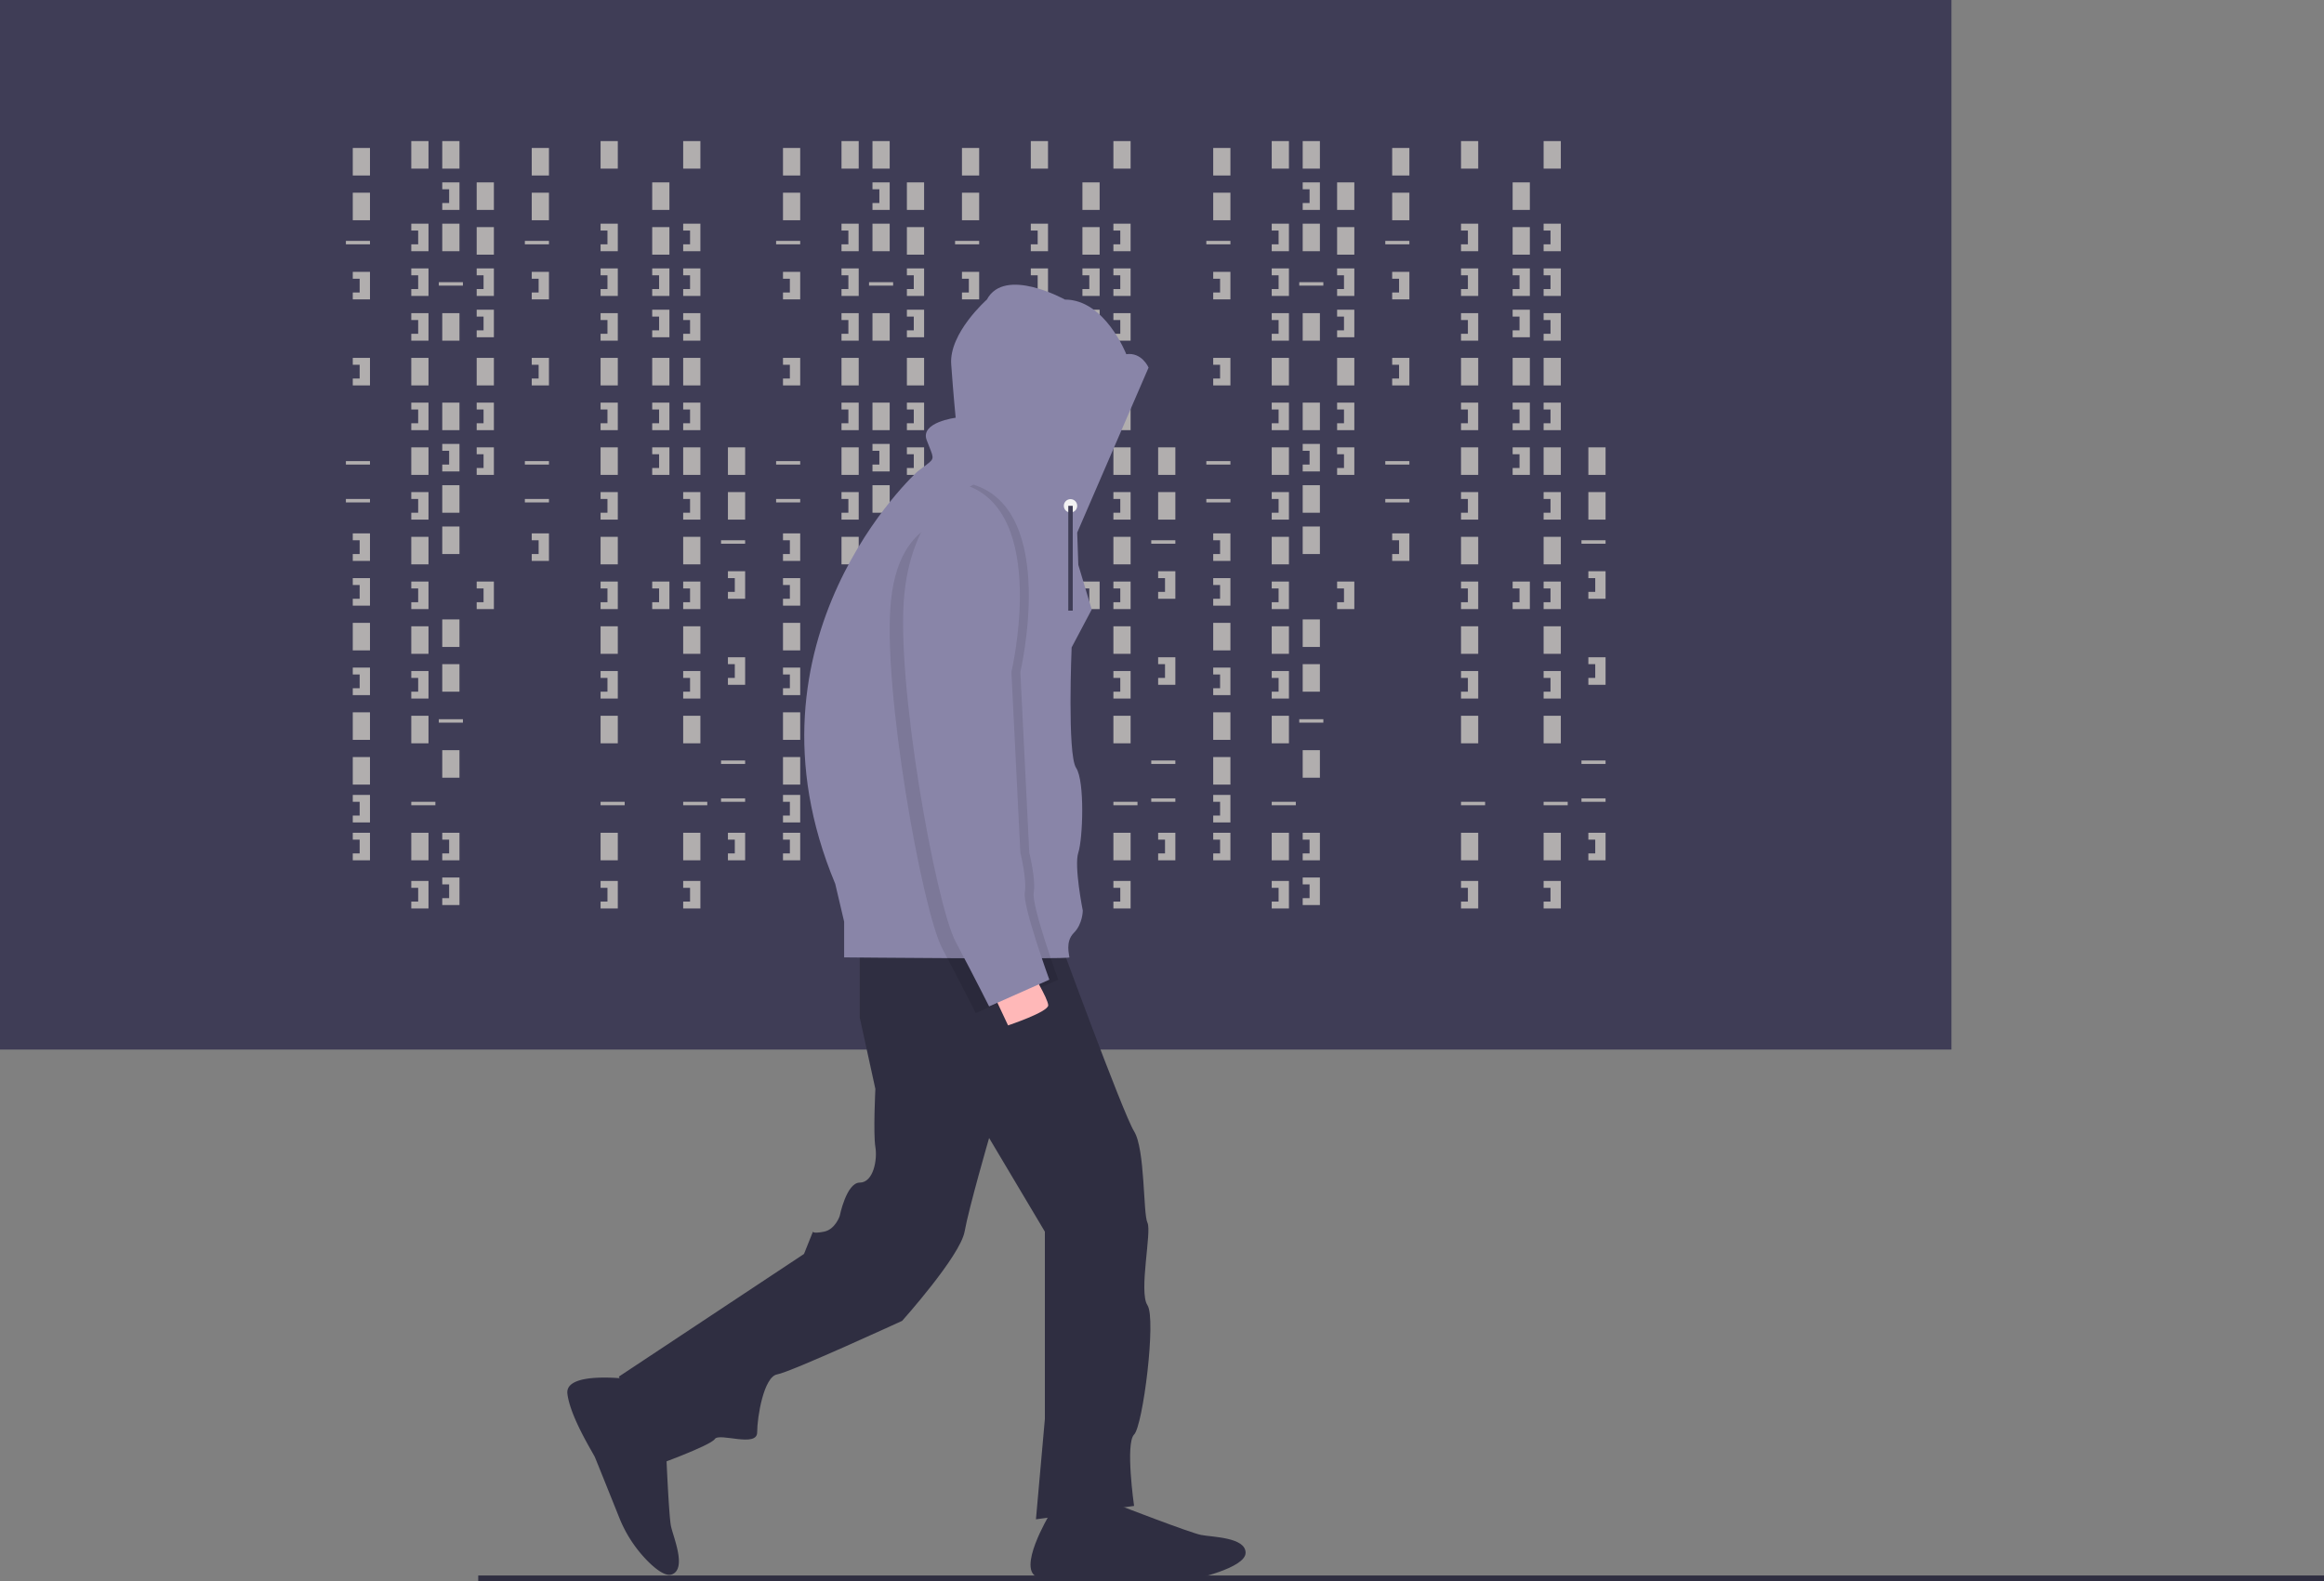 <svg xmlns="http://www.w3.org/2000/svg" data-name="Layer 1" width="1042.039" height="709.089" viewBox="0 0 1042.039 709.089" xmlns:xlink="http://www.w3.org/1999/xlink"><rect x="0" y="0" width="1042.039" height="709.089" fill="#808080" stroke="none"/><title>hacker_mind</title><rect width="875" height="470.679" fill="#3f3d56"/><rect x="158.179" y="66.358" width="7.716" height="12.346" fill="#b1aeae"/><rect x="184.414" y="63.272" width="7.716" height="12.346" fill="#b1aeae"/><rect x="198.302" y="63.272" width="7.716" height="12.346" fill="#b1aeae"/><rect x="198.302" y="100.309" width="7.716" height="12.346" fill="#b1aeae"/><rect x="213.735" y="81.79" width="7.716" height="12.346" fill="#b1aeae"/><rect x="213.735" y="101.852" width="7.716" height="12.346" fill="#b1aeae"/><rect x="198.302" y="140.432" width="7.716" height="12.346" fill="#b1aeae"/><rect x="213.735" y="160.494" width="7.716" height="12.346" fill="#b1aeae"/><rect x="198.302" y="236.111" width="7.716" height="12.346" fill="#b1aeae"/><rect x="184.414" y="160.494" width="7.716" height="12.346" fill="#b1aeae"/><rect x="158.179" y="86.42" width="7.716" height="12.346" fill="#b1aeae"/><rect x="158.179" y="279.321" width="7.716" height="12.346" fill="#b1aeae"/><rect x="158.179" y="319.444" width="7.716" height="12.346" fill="#b1aeae"/><rect x="158.179" y="339.506" width="7.716" height="12.346" fill="#b1aeae"/><rect x="155.093" y="108.025" width="10.802" height="1.543" fill="#b1aeae"/><rect x="196.759" y="126.543" width="10.802" height="1.543" fill="#b1aeae"/><rect x="155.093" y="206.79" width="10.802" height="1.543" fill="#b1aeae"/><rect x="155.093" y="223.765" width="10.802" height="1.543" fill="#b1aeae"/><rect x="196.759" y="322.531" width="10.802" height="1.543" fill="#b1aeae"/><rect x="184.414" y="359.568" width="10.802" height="1.543" fill="#b1aeae"/><polygon points="158.179 121.914 158.179 125 161.265 125 161.265 131.173 158.179 131.173 158.179 134.259 165.895 134.259 165.895 121.914 158.179 121.914" fill="#b1aeae"/><polygon points="184.414 100.309 184.414 103.395 187.5 103.395 187.5 109.568 184.414 109.568 184.414 112.654 192.13 112.654 192.13 100.309 184.414 100.309" fill="#b1aeae"/><polygon points="213.735 120.37 213.735 123.457 216.821 123.457 216.821 129.63 213.735 129.63 213.735 132.716 221.451 132.716 221.451 120.37 213.735 120.37" fill="#b1aeae"/><polygon points="213.735 180.556 213.735 183.642 216.821 183.642 216.821 189.815 213.735 189.815 213.735 192.901 221.451 192.901 221.451 180.556 213.735 180.556" fill="#b1aeae"/><polygon points="213.735 200.617 213.735 203.704 216.821 203.704 216.821 209.877 213.735 209.877 213.735 212.963 221.451 212.963 221.451 200.617 213.735 200.617" fill="#b1aeae"/><polygon points="213.735 138.889 213.735 141.975 216.821 141.975 216.821 148.148 213.735 148.148 213.735 151.235 221.451 151.235 221.451 138.889 213.735 138.889" fill="#b1aeae"/><polygon points="198.302 81.79 198.302 84.877 201.389 84.877 201.389 91.049 198.302 91.049 198.302 94.136 206.019 94.136 206.019 81.79 198.302 81.79" fill="#b1aeae"/><rect x="198.302" y="180.556" width="7.716" height="12.346" fill="#b1aeae"/><rect x="198.302" y="217.593" width="7.716" height="12.346" fill="#b1aeae"/><polygon points="198.302 199.074 198.302 202.16 201.389 202.16 201.389 208.333 198.302 208.333 198.302 211.42 206.019 211.42 206.019 199.074 198.302 199.074" fill="#b1aeae"/><polygon points="184.414 120.37 184.414 123.457 187.5 123.457 187.5 129.63 184.414 129.63 184.414 132.716 192.13 132.716 192.13 120.37 184.414 120.37" fill="#b1aeae"/><polygon points="184.414 140.432 184.414 143.519 187.5 143.519 187.5 149.691 184.414 149.691 184.414 152.778 192.13 152.778 192.13 140.432 184.414 140.432" fill="#b1aeae"/><rect x="184.414" y="200.617" width="7.716" height="12.346" fill="#b1aeae"/><polygon points="184.414 180.556 184.414 183.642 187.5 183.642 187.5 189.815 184.414 189.815 184.414 192.901 192.13 192.901 192.13 180.556 184.414 180.556" fill="#b1aeae"/><rect x="184.414" y="240.741" width="7.716" height="12.346" fill="#b1aeae"/><polygon points="184.414 220.679 184.414 223.765 187.5 223.765 187.5 229.938 184.414 229.938 184.414 233.025 192.13 233.025 192.13 220.679 184.414 220.679" fill="#b1aeae"/><rect x="184.414" y="280.864" width="7.716" height="12.346" fill="#b1aeae"/><rect x="198.302" y="277.778" width="7.716" height="12.346" fill="#b1aeae"/><polygon points="184.414 260.802 184.414 263.889 187.5 263.889 187.5 270.062 184.414 270.062 184.414 273.148 192.13 273.148 192.13 260.802 184.414 260.802" fill="#b1aeae"/><polygon points="213.735 260.802 213.735 263.889 216.821 263.889 216.821 270.062 213.735 270.062 213.735 273.148 221.451 273.148 221.451 260.802 213.735 260.802" fill="#b1aeae"/><rect x="292.438" y="81.79" width="7.716" height="12.346" fill="#b1aeae"/><rect x="292.438" y="101.852" width="7.716" height="12.346" fill="#b1aeae"/><rect x="292.438" y="160.494" width="7.716" height="12.346" fill="#b1aeae"/><polygon points="292.438 120.37 292.438 123.457 295.525 123.457 295.525 129.63 292.438 129.63 292.438 132.716 300.154 132.716 300.154 120.37 292.438 120.37" fill="#b1aeae"/><polygon points="292.438 180.556 292.438 183.642 295.525 183.642 295.525 189.815 292.438 189.815 292.438 192.901 300.154 192.901 300.154 180.556 292.438 180.556" fill="#b1aeae"/><polygon points="292.438 200.617 292.438 203.704 295.525 203.704 295.525 209.877 292.438 209.877 292.438 212.963 300.154 212.963 300.154 200.617 292.438 200.617" fill="#b1aeae"/><polygon points="292.438 138.889 292.438 141.975 295.525 141.975 295.525 148.148 292.438 148.148 292.438 151.235 300.154 151.235 300.154 138.889 292.438 138.889" fill="#b1aeae"/><polygon points="292.438 260.802 292.438 263.889 295.525 263.889 295.525 270.062 292.438 270.062 292.438 273.148 300.154 273.148 300.154 260.802 292.438 260.802" fill="#b1aeae"/><rect x="184.414" y="320.988" width="7.716" height="12.346" fill="#b1aeae"/><rect x="198.302" y="297.84" width="7.716" height="12.346" fill="#b1aeae"/><rect x="184.414" y="373.457" width="7.716" height="12.346" fill="#b1aeae"/><rect x="198.302" y="336.42" width="7.716" height="12.346" fill="#b1aeae"/><polygon points="184.414 300.926 184.414 304.012 187.5 304.012 187.5 310.185 184.414 310.185 184.414 313.272 192.13 313.272 192.13 300.926 184.414 300.926" fill="#b1aeae"/><polygon points="184.414 395.062 184.414 398.148 187.5 398.148 187.5 404.321 184.414 404.321 184.414 407.407 192.13 407.407 192.13 395.062 184.414 395.062" fill="#b1aeae"/><rect x="269.29" y="63.272" width="7.716" height="12.346" fill="#b1aeae"/><rect x="269.29" y="160.494" width="7.716" height="12.346" fill="#b1aeae"/><rect x="269.29" y="359.568" width="10.802" height="1.543" fill="#b1aeae"/><polygon points="269.29 100.309 269.29 103.395 272.377 103.395 272.377 109.568 269.29 109.568 269.29 112.654 277.006 112.654 277.006 100.309 269.29 100.309" fill="#b1aeae"/><polygon points="269.29 120.37 269.29 123.457 272.377 123.457 272.377 129.63 269.29 129.63 269.29 132.716 277.006 132.716 277.006 120.37 269.29 120.37" fill="#b1aeae"/><polygon points="269.29 140.432 269.29 143.519 272.377 143.519 272.377 149.691 269.29 149.691 269.29 152.778 277.006 152.778 277.006 140.432 269.29 140.432" fill="#b1aeae"/><rect x="269.29" y="200.617" width="7.716" height="12.346" fill="#b1aeae"/><polygon points="269.29 180.556 269.29 183.642 272.377 183.642 272.377 189.815 269.29 189.815 269.29 192.901 277.006 192.901 277.006 180.556 269.29 180.556" fill="#b1aeae"/><rect x="269.29" y="240.741" width="7.716" height="12.346" fill="#b1aeae"/><polygon points="269.29 220.679 269.29 223.765 272.377 223.765 272.377 229.938 269.29 229.938 269.29 233.025 277.006 233.025 277.006 220.679 269.29 220.679" fill="#b1aeae"/><rect x="269.29" y="280.864" width="7.716" height="12.346" fill="#b1aeae"/><polygon points="269.29 260.802 269.29 263.889 272.377 263.889 272.377 270.062 269.29 270.062 269.29 273.148 277.006 273.148 277.006 260.802 269.29 260.802" fill="#b1aeae"/><rect x="269.29" y="320.988" width="7.716" height="12.346" fill="#b1aeae"/><rect x="269.29" y="373.457" width="7.716" height="12.346" fill="#b1aeae"/><polygon points="269.29 300.926 269.29 304.012 272.377 304.012 272.377 310.185 269.29 310.185 269.29 313.272 277.006 313.272 277.006 300.926 269.29 300.926" fill="#b1aeae"/><polygon points="269.29 395.062 269.29 398.148 272.377 398.148 272.377 404.321 269.29 404.321 269.29 407.407 277.006 407.407 277.006 395.062 269.29 395.062" fill="#b1aeae"/><rect x="306.327" y="63.272" width="7.716" height="12.346" fill="#b1aeae"/><rect x="306.327" y="160.494" width="7.716" height="12.346" fill="#b1aeae"/><rect x="306.327" y="359.568" width="10.802" height="1.543" fill="#b1aeae"/><polygon points="306.327 100.309 306.327 103.395 309.414 103.395 309.414 109.568 306.327 109.568 306.327 112.654 314.043 112.654 314.043 100.309 306.327 100.309" fill="#b1aeae"/><polygon points="306.327 120.37 306.327 123.457 309.414 123.457 309.414 129.63 306.327 129.63 306.327 132.716 314.043 132.716 314.043 120.37 306.327 120.37" fill="#b1aeae"/><polygon points="306.327 140.432 306.327 143.519 309.414 143.519 309.414 149.691 306.327 149.691 306.327 152.778 314.043 152.778 314.043 140.432 306.327 140.432" fill="#b1aeae"/><rect x="306.327" y="200.617" width="7.716" height="12.346" fill="#b1aeae"/><polygon points="306.327 180.556 306.327 183.642 309.414 183.642 309.414 189.815 306.327 189.815 306.327 192.901 314.043 192.901 314.043 180.556 306.327 180.556" fill="#b1aeae"/><rect x="306.327" y="240.741" width="7.716" height="12.346" fill="#b1aeae"/><polygon points="306.327 220.679 306.327 223.765 309.414 223.765 309.414 229.938 306.327 229.938 306.327 233.025 314.043 233.025 314.043 220.679 306.327 220.679" fill="#b1aeae"/><rect x="306.327" y="280.864" width="7.716" height="12.346" fill="#b1aeae"/><polygon points="306.327 260.802 306.327 263.889 309.414 263.889 309.414 270.062 306.327 270.062 306.327 273.148 314.043 273.148 314.043 260.802 306.327 260.802" fill="#b1aeae"/><rect x="306.327" y="320.988" width="7.716" height="12.346" fill="#b1aeae"/><rect x="306.327" y="373.457" width="7.716" height="12.346" fill="#b1aeae"/><polygon points="306.327 300.926 306.327 304.012 309.414 304.012 309.414 310.185 306.327 310.185 306.327 313.272 314.043 313.272 314.043 300.926 306.327 300.926" fill="#b1aeae"/><polygon points="306.327 395.062 306.327 398.148 309.414 398.148 309.414 404.321 306.327 404.321 306.327 407.407 314.043 407.407 314.043 395.062 306.327 395.062" fill="#b1aeae"/><polygon points="198.302 373.457 198.302 376.543 201.389 376.543 201.389 382.716 198.302 382.716 198.302 385.802 206.019 385.802 206.019 373.457 198.302 373.457" fill="#b1aeae"/><polygon points="198.302 393.519 198.302 396.605 201.389 396.605 201.389 402.778 198.302 402.778 198.302 405.864 206.019 405.864 206.019 393.519 198.302 393.519" fill="#b1aeae"/><polygon points="158.179 160.494 158.179 163.58 161.265 163.58 161.265 169.753 158.179 169.753 158.179 172.84 165.895 172.84 165.895 160.494 158.179 160.494" fill="#b1aeae"/><polygon points="158.179 239.198 158.179 242.284 161.265 242.284 161.265 248.457 158.179 248.457 158.179 251.543 165.895 251.543 165.895 239.198 158.179 239.198" fill="#b1aeae"/><polygon points="158.179 259.259 158.179 262.346 161.265 262.346 161.265 268.519 158.179 268.519 158.179 271.605 165.895 271.605 165.895 259.259 158.179 259.259" fill="#b1aeae"/><polygon points="158.179 299.383 158.179 302.469 161.265 302.469 161.265 308.642 158.179 308.642 158.179 311.728 165.895 311.728 165.895 299.383 158.179 299.383" fill="#b1aeae"/><polygon points="158.179 356.481 158.179 359.568 161.265 359.568 161.265 365.741 158.179 365.741 158.179 368.827 165.895 368.827 165.895 356.481 158.179 356.481" fill="#b1aeae"/><polygon points="158.179 373.457 158.179 376.543 161.265 376.543 161.265 382.716 158.179 382.716 158.179 385.802 165.895 385.802 165.895 373.457 158.179 373.457" fill="#b1aeae"/><rect x="238.426" y="66.358" width="7.716" height="12.346" fill="#b1aeae"/><rect x="238.426" y="86.42" width="7.716" height="12.346" fill="#b1aeae"/><rect x="235.34" y="108.025" width="10.802" height="1.543" fill="#b1aeae"/><rect x="235.34" y="206.79" width="10.802" height="1.543" fill="#b1aeae"/><rect x="235.34" y="223.765" width="10.802" height="1.543" fill="#b1aeae"/><polygon points="238.426 121.914 238.426 125 241.512 125 241.512 131.173 238.426 131.173 238.426 134.259 246.142 134.259 246.142 121.914 238.426 121.914" fill="#b1aeae"/><polygon points="238.426 160.494 238.426 163.58 241.512 163.58 241.512 169.753 238.426 169.753 238.426 172.84 246.142 172.84 246.142 160.494 238.426 160.494" fill="#b1aeae"/><polygon points="238.426 239.198 238.426 242.284 241.512 242.284 241.512 248.457 238.426 248.457 238.426 251.543 246.142 251.543 246.142 239.198 238.426 239.198" fill="#b1aeae"/><rect x="326.389" y="200.617" width="7.716" height="12.346" fill="#b1aeae"/><rect x="326.389" y="220.679" width="7.716" height="12.346" fill="#b1aeae"/><rect x="323.302" y="242.284" width="10.802" height="1.543" fill="#b1aeae"/><rect x="323.302" y="341.049" width="10.802" height="1.543" fill="#b1aeae"/><rect x="323.302" y="358.025" width="10.802" height="1.543" fill="#b1aeae"/><polygon points="326.389 256.173 326.389 259.259 329.475 259.259 329.475 265.432 326.389 265.432 326.389 268.519 334.105 268.519 334.105 256.173 326.389 256.173" fill="#b1aeae"/><polygon points="326.389 294.753 326.389 297.84 329.475 297.84 329.475 304.012 326.389 304.012 326.389 307.099 334.105 307.099 334.105 294.753 326.389 294.753" fill="#b1aeae"/><polygon points="326.389 373.457 326.389 376.543 329.475 376.543 329.475 382.716 326.389 382.716 326.389 385.802 334.105 385.802 334.105 373.457 326.389 373.457" fill="#b1aeae"/><rect x="351.08" y="66.358" width="7.716" height="12.346" fill="#b1aeae"/><rect x="377.315" y="63.272" width="7.716" height="12.346" fill="#b1aeae"/><rect x="391.204" y="63.272" width="7.716" height="12.346" fill="#b1aeae"/><rect x="391.204" y="100.309" width="7.716" height="12.346" fill="#b1aeae"/><rect x="406.636" y="81.79" width="7.716" height="12.346" fill="#b1aeae"/><rect x="406.636" y="101.852" width="7.716" height="12.346" fill="#b1aeae"/><rect x="391.204" y="140.432" width="7.716" height="12.346" fill="#b1aeae"/><rect x="406.636" y="160.494" width="7.716" height="12.346" fill="#b1aeae"/><rect x="391.204" y="236.111" width="7.716" height="12.346" fill="#b1aeae"/><rect x="377.315" y="160.494" width="7.716" height="12.346" fill="#b1aeae"/><rect x="351.08" y="86.42" width="7.716" height="12.346" fill="#b1aeae"/><rect x="351.08" y="279.321" width="7.716" height="12.346" fill="#b1aeae"/><rect x="351.08" y="319.444" width="7.716" height="12.346" fill="#b1aeae"/><rect x="351.08" y="339.506" width="7.716" height="12.346" fill="#b1aeae"/><rect x="347.994" y="108.025" width="10.802" height="1.543" fill="#b1aeae"/><rect x="389.66" y="126.543" width="10.802" height="1.543" fill="#b1aeae"/><rect x="347.994" y="206.79" width="10.802" height="1.543" fill="#b1aeae"/><rect x="347.994" y="223.765" width="10.802" height="1.543" fill="#b1aeae"/><rect x="389.66" y="322.531" width="10.802" height="1.543" fill="#b1aeae"/><rect x="377.315" y="359.568" width="10.802" height="1.543" fill="#b1aeae"/><polygon points="351.08 121.914 351.08 125 354.167 125 354.167 131.173 351.08 131.173 351.08 134.259 358.796 134.259 358.796 121.914 351.08 121.914" fill="#b1aeae"/><polygon points="377.315 100.309 377.315 103.395 380.401 103.395 380.401 109.568 377.315 109.568 377.315 112.654 385.031 112.654 385.031 100.309 377.315 100.309" fill="#b1aeae"/><polygon points="406.636 120.37 406.636 123.457 409.722 123.457 409.722 129.63 406.636 129.63 406.636 132.716 414.352 132.716 414.352 120.37 406.636 120.37" fill="#b1aeae"/><polygon points="406.636 180.556 406.636 183.642 409.722 183.642 409.722 189.815 406.636 189.815 406.636 192.901 414.352 192.901 414.352 180.556 406.636 180.556" fill="#b1aeae"/><polygon points="406.636 200.617 406.636 203.704 409.722 203.704 409.722 209.877 406.636 209.877 406.636 212.963 414.352 212.963 414.352 200.617 406.636 200.617" fill="#b1aeae"/><polygon points="406.636 138.889 406.636 141.975 409.722 141.975 409.722 148.148 406.636 148.148 406.636 151.235 414.352 151.235 414.352 138.889 406.636 138.889" fill="#b1aeae"/><polygon points="391.204 81.79 391.204 84.877 394.29 84.877 394.29 91.049 391.204 91.049 391.204 94.136 398.92 94.136 398.92 81.79 391.204 81.79" fill="#b1aeae"/><rect x="391.204" y="180.556" width="7.716" height="12.346" fill="#b1aeae"/><rect x="391.204" y="217.593" width="7.716" height="12.346" fill="#b1aeae"/><polygon points="391.204 199.074 391.204 202.16 394.29 202.16 394.29 208.333 391.204 208.333 391.204 211.42 398.92 211.42 398.92 199.074 391.204 199.074" fill="#b1aeae"/><polygon points="377.315 120.37 377.315 123.457 380.401 123.457 380.401 129.63 377.315 129.63 377.315 132.716 385.031 132.716 385.031 120.37 377.315 120.37" fill="#b1aeae"/><polygon points="377.315 140.432 377.315 143.519 380.401 143.519 380.401 149.691 377.315 149.691 377.315 152.778 385.031 152.778 385.031 140.432 377.315 140.432" fill="#b1aeae"/><rect x="377.315" y="200.617" width="7.716" height="12.346" fill="#b1aeae"/><polygon points="377.315 180.556 377.315 183.642 380.401 183.642 380.401 189.815 377.315 189.815 377.315 192.901 385.031 192.901 385.031 180.556 377.315 180.556" fill="#b1aeae"/><rect x="377.315" y="240.741" width="7.716" height="12.346" fill="#b1aeae"/><polygon points="377.315 220.679 377.315 223.765 380.401 223.765 380.401 229.938 377.315 229.938 377.315 233.025 385.031 233.025 385.031 220.679 377.315 220.679" fill="#b1aeae"/><rect x="377.315" y="280.864" width="7.716" height="12.346" fill="#b1aeae"/><rect x="391.204" y="277.778" width="7.716" height="12.346" fill="#b1aeae"/><polygon points="377.315 260.802 377.315 263.889 380.401 263.889 380.401 270.062 377.315 270.062 377.315 273.148 385.031 273.148 385.031 260.802 377.315 260.802" fill="#b1aeae"/><polygon points="406.636 260.802 406.636 263.889 409.722 263.889 409.722 270.062 406.636 270.062 406.636 273.148 414.352 273.148 414.352 260.802 406.636 260.802" fill="#b1aeae"/><rect x="485.34" y="81.79" width="7.716" height="12.346" fill="#b1aeae"/><rect x="485.34" y="101.852" width="7.716" height="12.346" fill="#b1aeae"/><rect x="485.34" y="160.494" width="7.716" height="12.346" fill="#b1aeae"/><polygon points="485.34 120.37 485.34 123.457 488.426 123.457 488.426 129.63 485.34 129.63 485.34 132.716 493.056 132.716 493.056 120.37 485.34 120.37" fill="#b1aeae"/><polygon points="485.34 180.556 485.34 183.642 488.426 183.642 488.426 189.815 485.34 189.815 485.34 192.901 493.056 192.901 493.056 180.556 485.34 180.556" fill="#b1aeae"/><polygon points="485.34 200.617 485.34 203.704 488.426 203.704 488.426 209.877 485.34 209.877 485.34 212.963 493.056 212.963 493.056 200.617 485.34 200.617" fill="#b1aeae"/><polygon points="485.34 138.889 485.34 141.975 488.426 141.975 488.426 148.148 485.34 148.148 485.34 151.235 493.056 151.235 493.056 138.889 485.34 138.889" fill="#b1aeae"/><polygon points="485.34 260.802 485.34 263.889 488.426 263.889 488.426 270.062 485.34 270.062 485.34 273.148 493.056 273.148 493.056 260.802 485.34 260.802" fill="#b1aeae"/><rect x="377.315" y="320.988" width="7.716" height="12.346" fill="#b1aeae"/><rect x="391.204" y="297.84" width="7.716" height="12.346" fill="#b1aeae"/><rect x="377.315" y="373.457" width="7.716" height="12.346" fill="#b1aeae"/><rect x="391.204" y="336.42" width="7.716" height="12.346" fill="#b1aeae"/><polygon points="377.315 300.926 377.315 304.012 380.401 304.012 380.401 310.185 377.315 310.185 377.315 313.272 385.031 313.272 385.031 300.926 377.315 300.926" fill="#b1aeae"/><polygon points="377.315 395.062 377.315 398.148 380.401 398.148 380.401 404.321 377.315 404.321 377.315 407.407 385.031 407.407 385.031 395.062 377.315 395.062" fill="#b1aeae"/><rect x="462.191" y="63.272" width="7.716" height="12.346" fill="#b1aeae"/><rect x="462.191" y="160.494" width="7.716" height="12.346" fill="#b1aeae"/><rect x="462.191" y="359.568" width="10.802" height="1.543" fill="#b1aeae"/><polygon points="462.191 100.309 462.191 103.395 465.278 103.395 465.278 109.568 462.191 109.568 462.191 112.654 469.907 112.654 469.907 100.309 462.191 100.309" fill="#b1aeae"/><polygon points="462.191 120.37 462.191 123.457 465.278 123.457 465.278 129.63 462.191 129.63 462.191 132.716 469.907 132.716 469.907 120.37 462.191 120.37" fill="#b1aeae"/><polygon points="462.191 140.432 462.191 143.519 465.278 143.519 465.278 149.691 462.191 149.691 462.191 152.778 469.907 152.778 469.907 140.432 462.191 140.432" fill="#b1aeae"/><rect x="462.191" y="200.617" width="7.716" height="12.346" fill="#b1aeae"/><polygon points="462.191 180.556 462.191 183.642 465.278 183.642 465.278 189.815 462.191 189.815 462.191 192.901 469.907 192.901 469.907 180.556 462.191 180.556" fill="#b1aeae"/><rect x="462.191" y="240.741" width="7.716" height="12.346" fill="#b1aeae"/><polygon points="462.191 220.679 462.191 223.765 465.278 223.765 465.278 229.938 462.191 229.938 462.191 233.025 469.907 233.025 469.907 220.679 462.191 220.679" fill="#b1aeae"/><rect x="462.191" y="280.864" width="7.716" height="12.346" fill="#b1aeae"/><polygon points="462.191 260.802 462.191 263.889 465.278 263.889 465.278 270.062 462.191 270.062 462.191 273.148 469.907 273.148 469.907 260.802 462.191 260.802" fill="#b1aeae"/><rect x="462.191" y="320.988" width="7.716" height="12.346" fill="#b1aeae"/><rect x="462.191" y="373.457" width="7.716" height="12.346" fill="#b1aeae"/><polygon points="462.191 300.926 462.191 304.012 465.278 304.012 465.278 310.185 462.191 310.185 462.191 313.272 469.907 313.272 469.907 300.926 462.191 300.926" fill="#b1aeae"/><polygon points="462.191 395.062 462.191 398.148 465.278 398.148 465.278 404.321 462.191 404.321 462.191 407.407 469.907 407.407 469.907 395.062 462.191 395.062" fill="#b1aeae"/><rect x="499.228" y="63.272" width="7.716" height="12.346" fill="#b1aeae"/><rect x="499.228" y="160.494" width="7.716" height="12.346" fill="#b1aeae"/><rect x="499.228" y="359.568" width="10.802" height="1.543" fill="#b1aeae"/><polygon points="499.228 100.309 499.228 103.395 502.315 103.395 502.315 109.568 499.228 109.568 499.228 112.654 506.944 112.654 506.944 100.309 499.228 100.309" fill="#b1aeae"/><polygon points="499.228 120.37 499.228 123.457 502.315 123.457 502.315 129.63 499.228 129.63 499.228 132.716 506.944 132.716 506.944 120.37 499.228 120.37" fill="#b1aeae"/><polygon points="499.228 140.432 499.228 143.519 502.315 143.519 502.315 149.691 499.228 149.691 499.228 152.778 506.944 152.778 506.944 140.432 499.228 140.432" fill="#b1aeae"/><rect x="499.228" y="200.617" width="7.716" height="12.346" fill="#b1aeae"/><polygon points="499.228 180.556 499.228 183.642 502.315 183.642 502.315 189.815 499.228 189.815 499.228 192.901 506.944 192.901 506.944 180.556 499.228 180.556" fill="#b1aeae"/><rect x="499.228" y="240.741" width="7.716" height="12.346" fill="#b1aeae"/><polygon points="499.228 220.679 499.228 223.765 502.315 223.765 502.315 229.938 499.228 229.938 499.228 233.025 506.944 233.025 506.944 220.679 499.228 220.679" fill="#b1aeae"/><rect x="499.228" y="280.864" width="7.716" height="12.346" fill="#b1aeae"/><polygon points="499.228 260.802 499.228 263.889 502.315 263.889 502.315 270.062 499.228 270.062 499.228 273.148 506.944 273.148 506.944 260.802 499.228 260.802" fill="#b1aeae"/><rect x="499.228" y="320.988" width="7.716" height="12.346" fill="#b1aeae"/><rect x="499.228" y="373.457" width="7.716" height="12.346" fill="#b1aeae"/><polygon points="499.228 300.926 499.228 304.012 502.315 304.012 502.315 310.185 499.228 310.185 499.228 313.272 506.944 313.272 506.944 300.926 499.228 300.926" fill="#b1aeae"/><polygon points="499.228 395.062 499.228 398.148 502.315 398.148 502.315 404.321 499.228 404.321 499.228 407.407 506.944 407.407 506.944 395.062 499.228 395.062" fill="#b1aeae"/><polygon points="391.204 373.457 391.204 376.543 394.29 376.543 394.29 382.716 391.204 382.716 391.204 385.802 398.92 385.802 398.92 373.457 391.204 373.457" fill="#b1aeae"/><polygon points="391.204 393.519 391.204 396.605 394.29 396.605 394.29 402.778 391.204 402.778 391.204 405.864 398.92 405.864 398.92 393.519 391.204 393.519" fill="#b1aeae"/><polygon points="351.08 160.494 351.08 163.58 354.167 163.58 354.167 169.753 351.08 169.753 351.08 172.84 358.796 172.84 358.796 160.494 351.08 160.494" fill="#b1aeae"/><polygon points="351.08 239.198 351.08 242.284 354.167 242.284 354.167 248.457 351.08 248.457 351.08 251.543 358.796 251.543 358.796 239.198 351.08 239.198" fill="#b1aeae"/><polygon points="351.08 259.259 351.08 262.346 354.167 262.346 354.167 268.519 351.08 268.519 351.08 271.605 358.796 271.605 358.796 259.259 351.08 259.259" fill="#b1aeae"/><polygon points="351.08 299.383 351.08 302.469 354.167 302.469 354.167 308.642 351.08 308.642 351.08 311.728 358.796 311.728 358.796 299.383 351.08 299.383" fill="#b1aeae"/><polygon points="351.08 356.481 351.08 359.568 354.167 359.568 354.167 365.741 351.08 365.741 351.08 368.827 358.796 368.827 358.796 356.481 351.08 356.481" fill="#b1aeae"/><polygon points="351.08 373.457 351.08 376.543 354.167 376.543 354.167 382.716 351.08 382.716 351.08 385.802 358.796 385.802 358.796 373.457 351.08 373.457" fill="#b1aeae"/><rect x="431.327" y="66.358" width="7.716" height="12.346" fill="#b1aeae"/><rect x="431.327" y="86.42" width="7.716" height="12.346" fill="#b1aeae"/><rect x="428.241" y="108.025" width="10.802" height="1.543" fill="#b1aeae"/><rect x="428.241" y="206.79" width="10.802" height="1.543" fill="#b1aeae"/><rect x="428.241" y="223.765" width="10.802" height="1.543" fill="#b1aeae"/><polygon points="431.327 121.914 431.327 125 434.414 125 434.414 131.173 431.327 131.173 431.327 134.259 439.043 134.259 439.043 121.914 431.327 121.914" fill="#b1aeae"/><polygon points="431.327 160.494 431.327 163.58 434.414 163.58 434.414 169.753 431.327 169.753 431.327 172.84 439.043 172.84 439.043 160.494 431.327 160.494" fill="#b1aeae"/><polygon points="431.327 239.198 431.327 242.284 434.414 242.284 434.414 248.457 431.327 248.457 431.327 251.543 439.043 251.543 439.043 239.198 431.327 239.198" fill="#b1aeae"/><rect x="519.29" y="200.617" width="7.716" height="12.346" fill="#b1aeae"/><rect x="519.29" y="220.679" width="7.716" height="12.346" fill="#b1aeae"/><rect x="516.204" y="242.284" width="10.802" height="1.543" fill="#b1aeae"/><rect x="516.204" y="341.049" width="10.802" height="1.543" fill="#b1aeae"/><rect x="516.204" y="358.025" width="10.802" height="1.543" fill="#b1aeae"/><polygon points="519.29 256.173 519.29 259.259 522.377 259.259 522.377 265.432 519.29 265.432 519.29 268.519 527.006 268.519 527.006 256.173 519.29 256.173" fill="#b1aeae"/><polygon points="519.29 294.753 519.29 297.84 522.377 297.84 522.377 304.012 519.29 304.012 519.29 307.099 527.006 307.099 527.006 294.753 519.29 294.753" fill="#b1aeae"/><polygon points="519.29 373.457 519.29 376.543 522.377 376.543 522.377 382.716 519.29 382.716 519.29 385.802 527.006 385.802 527.006 373.457 519.29 373.457" fill="#b1aeae"/><rect x="543.981" y="66.358" width="7.716" height="12.346" fill="#b1aeae"/><rect x="570.216" y="63.272" width="7.716" height="12.346" fill="#b1aeae"/><rect x="584.105" y="63.272" width="7.716" height="12.346" fill="#b1aeae"/><rect x="584.105" y="100.309" width="7.716" height="12.346" fill="#b1aeae"/><rect x="599.537" y="81.79" width="7.716" height="12.346" fill="#b1aeae"/><rect x="599.537" y="101.852" width="7.716" height="12.346" fill="#b1aeae"/><rect x="584.105" y="140.432" width="7.716" height="12.346" fill="#b1aeae"/><rect x="599.537" y="160.494" width="7.716" height="12.346" fill="#b1aeae"/><rect x="584.105" y="236.111" width="7.716" height="12.346" fill="#b1aeae"/><rect x="570.216" y="160.494" width="7.716" height="12.346" fill="#b1aeae"/><rect x="543.981" y="86.42" width="7.716" height="12.346" fill="#b1aeae"/><rect x="543.981" y="279.321" width="7.716" height="12.346" fill="#b1aeae"/><rect x="543.981" y="319.444" width="7.716" height="12.346" fill="#b1aeae"/><rect x="543.981" y="339.506" width="7.716" height="12.346" fill="#b1aeae"/><rect x="540.895" y="108.025" width="10.802" height="1.543" fill="#b1aeae"/><rect x="582.562" y="126.543" width="10.802" height="1.543" fill="#b1aeae"/><rect x="540.895" y="206.79" width="10.802" height="1.543" fill="#b1aeae"/><rect x="540.895" y="223.765" width="10.802" height="1.543" fill="#b1aeae"/><rect x="582.562" y="322.531" width="10.802" height="1.543" fill="#b1aeae"/><rect x="570.216" y="359.568" width="10.802" height="1.543" fill="#b1aeae"/><polygon points="543.981 121.914 543.981 125 547.068 125 547.068 131.173 543.981 131.173 543.981 134.259 551.698 134.259 551.698 121.914 543.981 121.914" fill="#b1aeae"/><polygon points="570.216 100.309 570.216 103.395 573.302 103.395 573.302 109.568 570.216 109.568 570.216 112.654 577.932 112.654 577.932 100.309 570.216 100.309" fill="#b1aeae"/><polygon points="599.537 120.37 599.537 123.457 602.623 123.457 602.623 129.63 599.537 129.63 599.537 132.716 607.253 132.716 607.253 120.37 599.537 120.37" fill="#b1aeae"/><polygon points="599.537 180.556 599.537 183.642 602.623 183.642 602.623 189.815 599.537 189.815 599.537 192.901 607.253 192.901 607.253 180.556 599.537 180.556" fill="#b1aeae"/><polygon points="599.537 200.617 599.537 203.704 602.623 203.704 602.623 209.877 599.537 209.877 599.537 212.963 607.253 212.963 607.253 200.617 599.537 200.617" fill="#b1aeae"/><polygon points="599.537 138.889 599.537 141.975 602.623 141.975 602.623 148.148 599.537 148.148 599.537 151.235 607.253 151.235 607.253 138.889 599.537 138.889" fill="#b1aeae"/><polygon points="584.105 81.79 584.105 84.877 587.191 84.877 587.191 91.049 584.105 91.049 584.105 94.136 591.821 94.136 591.821 81.79 584.105 81.79" fill="#b1aeae"/><rect x="584.105" y="180.556" width="7.716" height="12.346" fill="#b1aeae"/><rect x="584.105" y="217.593" width="7.716" height="12.346" fill="#b1aeae"/><polygon points="584.105 199.074 584.105 202.16 587.191 202.16 587.191 208.333 584.105 208.333 584.105 211.42 591.821 211.42 591.821 199.074 584.105 199.074" fill="#b1aeae"/><polygon points="570.216 120.37 570.216 123.457 573.302 123.457 573.302 129.63 570.216 129.63 570.216 132.716 577.932 132.716 577.932 120.37 570.216 120.37" fill="#b1aeae"/><polygon points="570.216 140.432 570.216 143.519 573.302 143.519 573.302 149.691 570.216 149.691 570.216 152.778 577.932 152.778 577.932 140.432 570.216 140.432" fill="#b1aeae"/><rect x="570.216" y="200.617" width="7.716" height="12.346" fill="#b1aeae"/><polygon points="570.216 180.556 570.216 183.642 573.302 183.642 573.302 189.815 570.216 189.815 570.216 192.901 577.932 192.901 577.932 180.556 570.216 180.556" fill="#b1aeae"/><rect x="570.216" y="240.741" width="7.716" height="12.346" fill="#b1aeae"/><polygon points="570.216 220.679 570.216 223.765 573.302 223.765 573.302 229.938 570.216 229.938 570.216 233.025 577.932 233.025 577.932 220.679 570.216 220.679" fill="#b1aeae"/><rect x="570.216" y="280.864" width="7.716" height="12.346" fill="#b1aeae"/><rect x="584.105" y="277.778" width="7.716" height="12.346" fill="#b1aeae"/><polygon points="570.216 260.802 570.216 263.889 573.302 263.889 573.302 270.062 570.216 270.062 570.216 273.148 577.932 273.148 577.932 260.802 570.216 260.802" fill="#b1aeae"/><polygon points="599.537 260.802 599.537 263.889 602.623 263.889 602.623 270.062 599.537 270.062 599.537 273.148 607.253 273.148 607.253 260.802 599.537 260.802" fill="#b1aeae"/><rect x="678.241" y="81.79" width="7.716" height="12.346" fill="#b1aeae"/><rect x="678.241" y="101.852" width="7.716" height="12.346" fill="#b1aeae"/><rect x="678.241" y="160.494" width="7.716" height="12.346" fill="#b1aeae"/><polygon points="678.241 120.37 678.241 123.457 681.327 123.457 681.327 129.63 678.241 129.63 678.241 132.716 685.957 132.716 685.957 120.37 678.241 120.37" fill="#b1aeae"/><polygon points="678.241 180.556 678.241 183.642 681.327 183.642 681.327 189.815 678.241 189.815 678.241 192.901 685.957 192.901 685.957 180.556 678.241 180.556" fill="#b1aeae"/><polygon points="678.241 200.617 678.241 203.704 681.327 203.704 681.327 209.877 678.241 209.877 678.241 212.963 685.957 212.963 685.957 200.617 678.241 200.617" fill="#b1aeae"/><polygon points="678.241 138.889 678.241 141.975 681.327 141.975 681.327 148.148 678.241 148.148 678.241 151.235 685.957 151.235 685.957 138.889 678.241 138.889" fill="#b1aeae"/><polygon points="678.241 260.802 678.241 263.889 681.327 263.889 681.327 270.062 678.241 270.062 678.241 273.148 685.957 273.148 685.957 260.802 678.241 260.802" fill="#b1aeae"/><rect x="570.216" y="320.988" width="7.716" height="12.346" fill="#b1aeae"/><rect x="584.105" y="297.84" width="7.716" height="12.346" fill="#b1aeae"/><rect x="570.216" y="373.457" width="7.716" height="12.346" fill="#b1aeae"/><rect x="584.105" y="336.42" width="7.716" height="12.346" fill="#b1aeae"/><polygon points="570.216 300.926 570.216 304.012 573.302 304.012 573.302 310.185 570.216 310.185 570.216 313.272 577.932 313.272 577.932 300.926 570.216 300.926" fill="#b1aeae"/><polygon points="570.216 395.062 570.216 398.148 573.302 398.148 573.302 404.321 570.216 404.321 570.216 407.407 577.932 407.407 577.932 395.062 570.216 395.062" fill="#b1aeae"/><rect x="655.093" y="63.272" width="7.716" height="12.346" fill="#b1aeae"/><rect x="655.093" y="160.494" width="7.716" height="12.346" fill="#b1aeae"/><rect x="655.093" y="359.568" width="10.802" height="1.543" fill="#b1aeae"/><polygon points="655.093 100.309 655.093 103.395 658.179 103.395 658.179 109.568 655.093 109.568 655.093 112.654 662.809 112.654 662.809 100.309 655.093 100.309" fill="#b1aeae"/><polygon points="655.093 120.37 655.093 123.457 658.179 123.457 658.179 129.63 655.093 129.63 655.093 132.716 662.809 132.716 662.809 120.37 655.093 120.37" fill="#b1aeae"/><polygon points="655.093 140.432 655.093 143.519 658.179 143.519 658.179 149.691 655.093 149.691 655.093 152.778 662.809 152.778 662.809 140.432 655.093 140.432" fill="#b1aeae"/><rect x="655.093" y="200.617" width="7.716" height="12.346" fill="#b1aeae"/><polygon points="655.093 180.556 655.093 183.642 658.179 183.642 658.179 189.815 655.093 189.815 655.093 192.901 662.809 192.901 662.809 180.556 655.093 180.556" fill="#b1aeae"/><rect x="655.093" y="240.741" width="7.716" height="12.346" fill="#b1aeae"/><polygon points="655.093 220.679 655.093 223.765 658.179 223.765 658.179 229.938 655.093 229.938 655.093 233.025 662.809 233.025 662.809 220.679 655.093 220.679" fill="#b1aeae"/><rect x="655.093" y="280.864" width="7.716" height="12.346" fill="#b1aeae"/><polygon points="655.093 260.802 655.093 263.889 658.179 263.889 658.179 270.062 655.093 270.062 655.093 273.148 662.809 273.148 662.809 260.802 655.093 260.802" fill="#b1aeae"/><rect x="655.093" y="320.988" width="7.716" height="12.346" fill="#b1aeae"/><rect x="655.093" y="373.457" width="7.716" height="12.346" fill="#b1aeae"/><polygon points="655.093 300.926 655.093 304.012 658.179 304.012 658.179 310.185 655.093 310.185 655.093 313.272 662.809 313.272 662.809 300.926 655.093 300.926" fill="#b1aeae"/><polygon points="655.093 395.062 655.093 398.148 658.179 398.148 658.179 404.321 655.093 404.321 655.093 407.407 662.809 407.407 662.809 395.062 655.093 395.062" fill="#b1aeae"/><rect x="692.13" y="63.272" width="7.716" height="12.346" fill="#b1aeae"/><rect x="692.13" y="160.494" width="7.716" height="12.346" fill="#b1aeae"/><rect x="692.13" y="359.568" width="10.802" height="1.543" fill="#b1aeae"/><polygon points="692.13 100.309 692.13 103.395 695.216 103.395 695.216 109.568 692.13 109.568 692.13 112.654 699.846 112.654 699.846 100.309 692.13 100.309" fill="#b1aeae"/><polygon points="692.13 120.37 692.13 123.457 695.216 123.457 695.216 129.63 692.13 129.63 692.13 132.716 699.846 132.716 699.846 120.37 692.13 120.37" fill="#b1aeae"/><polygon points="692.13 140.432 692.13 143.519 695.216 143.519 695.216 149.691 692.13 149.691 692.13 152.778 699.846 152.778 699.846 140.432 692.13 140.432" fill="#b1aeae"/><rect x="692.13" y="200.617" width="7.716" height="12.346" fill="#b1aeae"/><polygon points="692.13 180.556 692.13 183.642 695.216 183.642 695.216 189.815 692.13 189.815 692.13 192.901 699.846 192.901 699.846 180.556 692.13 180.556" fill="#b1aeae"/><rect x="692.13" y="240.741" width="7.716" height="12.346" fill="#b1aeae"/><polygon points="692.13 220.679 692.13 223.765 695.216 223.765 695.216 229.938 692.13 229.938 692.13 233.025 699.846 233.025 699.846 220.679 692.13 220.679" fill="#b1aeae"/><rect x="692.13" y="280.864" width="7.716" height="12.346" fill="#b1aeae"/><polygon points="692.13 260.802 692.13 263.889 695.216 263.889 695.216 270.062 692.13 270.062 692.13 273.148 699.846 273.148 699.846 260.802 692.13 260.802" fill="#b1aeae"/><rect x="692.13" y="320.988" width="7.716" height="12.346" fill="#b1aeae"/><rect x="692.13" y="373.457" width="7.716" height="12.346" fill="#b1aeae"/><polygon points="692.13 300.926 692.13 304.012 695.216 304.012 695.216 310.185 692.13 310.185 692.13 313.272 699.846 313.272 699.846 300.926 692.13 300.926" fill="#b1aeae"/><polygon points="692.13 395.062 692.13 398.148 695.216 398.148 695.216 404.321 692.13 404.321 692.13 407.407 699.846 407.407 699.846 395.062 692.13 395.062" fill="#b1aeae"/><polygon points="584.105 373.457 584.105 376.543 587.191 376.543 587.191 382.716 584.105 382.716 584.105 385.802 591.821 385.802 591.821 373.457 584.105 373.457" fill="#b1aeae"/><polygon points="584.105 393.519 584.105 396.605 587.191 396.605 587.191 402.778 584.105 402.778 584.105 405.864 591.821 405.864 591.821 393.519 584.105 393.519" fill="#b1aeae"/><polygon points="543.981 160.494 543.981 163.58 547.068 163.58 547.068 169.753 543.981 169.753 543.981 172.84 551.698 172.84 551.698 160.494 543.981 160.494" fill="#b1aeae"/><polygon points="543.981 239.198 543.981 242.284 547.068 242.284 547.068 248.457 543.981 248.457 543.981 251.543 551.698 251.543 551.698 239.198 543.981 239.198" fill="#b1aeae"/><polygon points="543.981 259.259 543.981 262.346 547.068 262.346 547.068 268.519 543.981 268.519 543.981 271.605 551.698 271.605 551.698 259.259 543.981 259.259" fill="#b1aeae"/><polygon points="543.981 299.383 543.981 302.469 547.068 302.469 547.068 308.642 543.981 308.642 543.981 311.728 551.698 311.728 551.698 299.383 543.981 299.383" fill="#b1aeae"/><polygon points="543.981 356.481 543.981 359.568 547.068 359.568 547.068 365.741 543.981 365.741 543.981 368.827 551.698 368.827 551.698 356.481 543.981 356.481" fill="#b1aeae"/><polygon points="543.981 373.457 543.981 376.543 547.068 376.543 547.068 382.716 543.981 382.716 543.981 385.802 551.698 385.802 551.698 373.457 543.981 373.457" fill="#b1aeae"/><rect x="624.228" y="66.358" width="7.716" height="12.346" fill="#b1aeae"/><rect x="624.228" y="86.42" width="7.716" height="12.346" fill="#b1aeae"/><rect x="621.142" y="108.025" width="10.802" height="1.543" fill="#b1aeae"/><rect x="621.142" y="206.79" width="10.802" height="1.543" fill="#b1aeae"/><rect x="621.142" y="223.765" width="10.802" height="1.543" fill="#b1aeae"/><polygon points="624.228 121.914 624.228 125 627.315 125 627.315 131.173 624.228 131.173 624.228 134.259 631.944 134.259 631.944 121.914 624.228 121.914" fill="#b1aeae"/><polygon points="624.228 160.494 624.228 163.58 627.315 163.58 627.315 169.753 624.228 169.753 624.228 172.84 631.944 172.84 631.944 160.494 624.228 160.494" fill="#b1aeae"/><polygon points="624.228 239.198 624.228 242.284 627.315 242.284 627.315 248.457 624.228 248.457 624.228 251.543 631.944 251.543 631.944 239.198 624.228 239.198" fill="#b1aeae"/><rect x="712.191" y="200.617" width="7.716" height="12.346" fill="#b1aeae"/><rect x="712.191" y="220.679" width="7.716" height="12.346" fill="#b1aeae"/><rect x="709.105" y="242.284" width="10.802" height="1.543" fill="#b1aeae"/><rect x="709.105" y="341.049" width="10.802" height="1.543" fill="#b1aeae"/><rect x="709.105" y="358.025" width="10.802" height="1.543" fill="#b1aeae"/><polygon points="712.191 256.173 712.191 259.259 715.278 259.259 715.278 265.432 712.191 265.432 712.191 268.519 719.907 268.519 719.907 256.173 712.191 256.173" fill="#b1aeae"/><polygon points="712.191 294.753 712.191 297.84 715.278 297.84 715.278 304.012 712.191 304.012 712.191 307.099 719.907 307.099 719.907 294.753 712.191 294.753" fill="#b1aeae"/><polygon points="712.191 373.457 712.191 376.543 715.278 376.543 715.278 382.716 712.191 382.716 712.191 385.802 719.907 385.802 719.907 373.457 712.191 373.457" fill="#b1aeae"/><rect x="214.435" y="706.534" width="827.604" height="2.554" fill="#2f2e41"/><path d="M464.48,499.795v52l7,32s-1,20,0,26-1,16-7,16-9,15-9,15-2,6-7,7-5,0-5,0l-4,10-83,55,16,40s25-9,27-12,19,4,19-3,3-25,9-26,56-24,56-24,26-29,28-40,11-42,11-42l25,42v84l-4,45,44-6s-4-28,0-32,10-52,6-58,2-33,0-37-1-33-6-41-35-90-35-90Z" transform="translate(-78.98 -95.456)" fill="#2f2e41"/><path d="M549.48,774.795s-15,25-5,28,29,0,31,0,38,1,38,1,24-5,24-12-15-7-20-8-36-13-36-13Z" transform="translate(-78.98 -95.456)" fill="#2f2e41"/><path d="M361.073,713.923s-28.902-3.827-27.681,6.541,11.527,26.611,12.322,28.446c.538,1.243,6.854,16.978,10.875,27.006a58.476,58.476,0,0,0,12.835,19.652c3.931,3.929,8.216,7.079,11.026,5.862,6.423-2.782.461-16.547-.608-21.532s-2.38-38.201-2.38-38.201Z" transform="translate(-78.98 -95.456)" fill="#2f2e41"/><path d="M561.98,334.295l32-74s-3-7-10-6c0,0-9.5-24.5-27.5-24.5,0,0-27-15-35,0,0,0-17,15-16,29s2,24,2,24-16,2-13,10,4,8,0,11l-4,3s-83,75-37,185l4,17v16s101,1,101,0-2-7,2-11,4-10,4-10-4-20-2-26,3-32-1-38-2-54-2-54l9-17-3-10-3-10Z" transform="translate(-78.98 -95.456)" fill="#8985a8"/><path d="M553.48,534.795s-12-33-11-39-2-18-2-18l-4-81s17-72-21-84c0,0-9.615,4.196-17.494,17.697-7.791,3.47-17.244,12.252-19.506,34.303-4,39,14,139,23,156s15,29,15,29l9.406-4.181c.388.77.594,1.181.594,1.181Z" transform="translate(-78.98 -95.456)" opacity="0.1"/><circle cx="480" cy="226.84" r="3" fill="#f2f2f2"/><rect x="479" y="226.84" width="2" height="47" fill="#3f3d56"/><path d="M522.98,538.295l8,17s18-6,18-9-8-16-8-16Z" transform="translate(-78.98 -95.456)" fill="#ffb8b8"/><path d="M511.48,312.795s-23,10-27,49,14,139,23,156,15,29,15,29l27-12s-12-33-11-39-2-18-2-18l-4-81S549.48,324.795,511.48,312.795Z" transform="translate(-78.98 -95.456)" fill="#8985a8"/></svg>